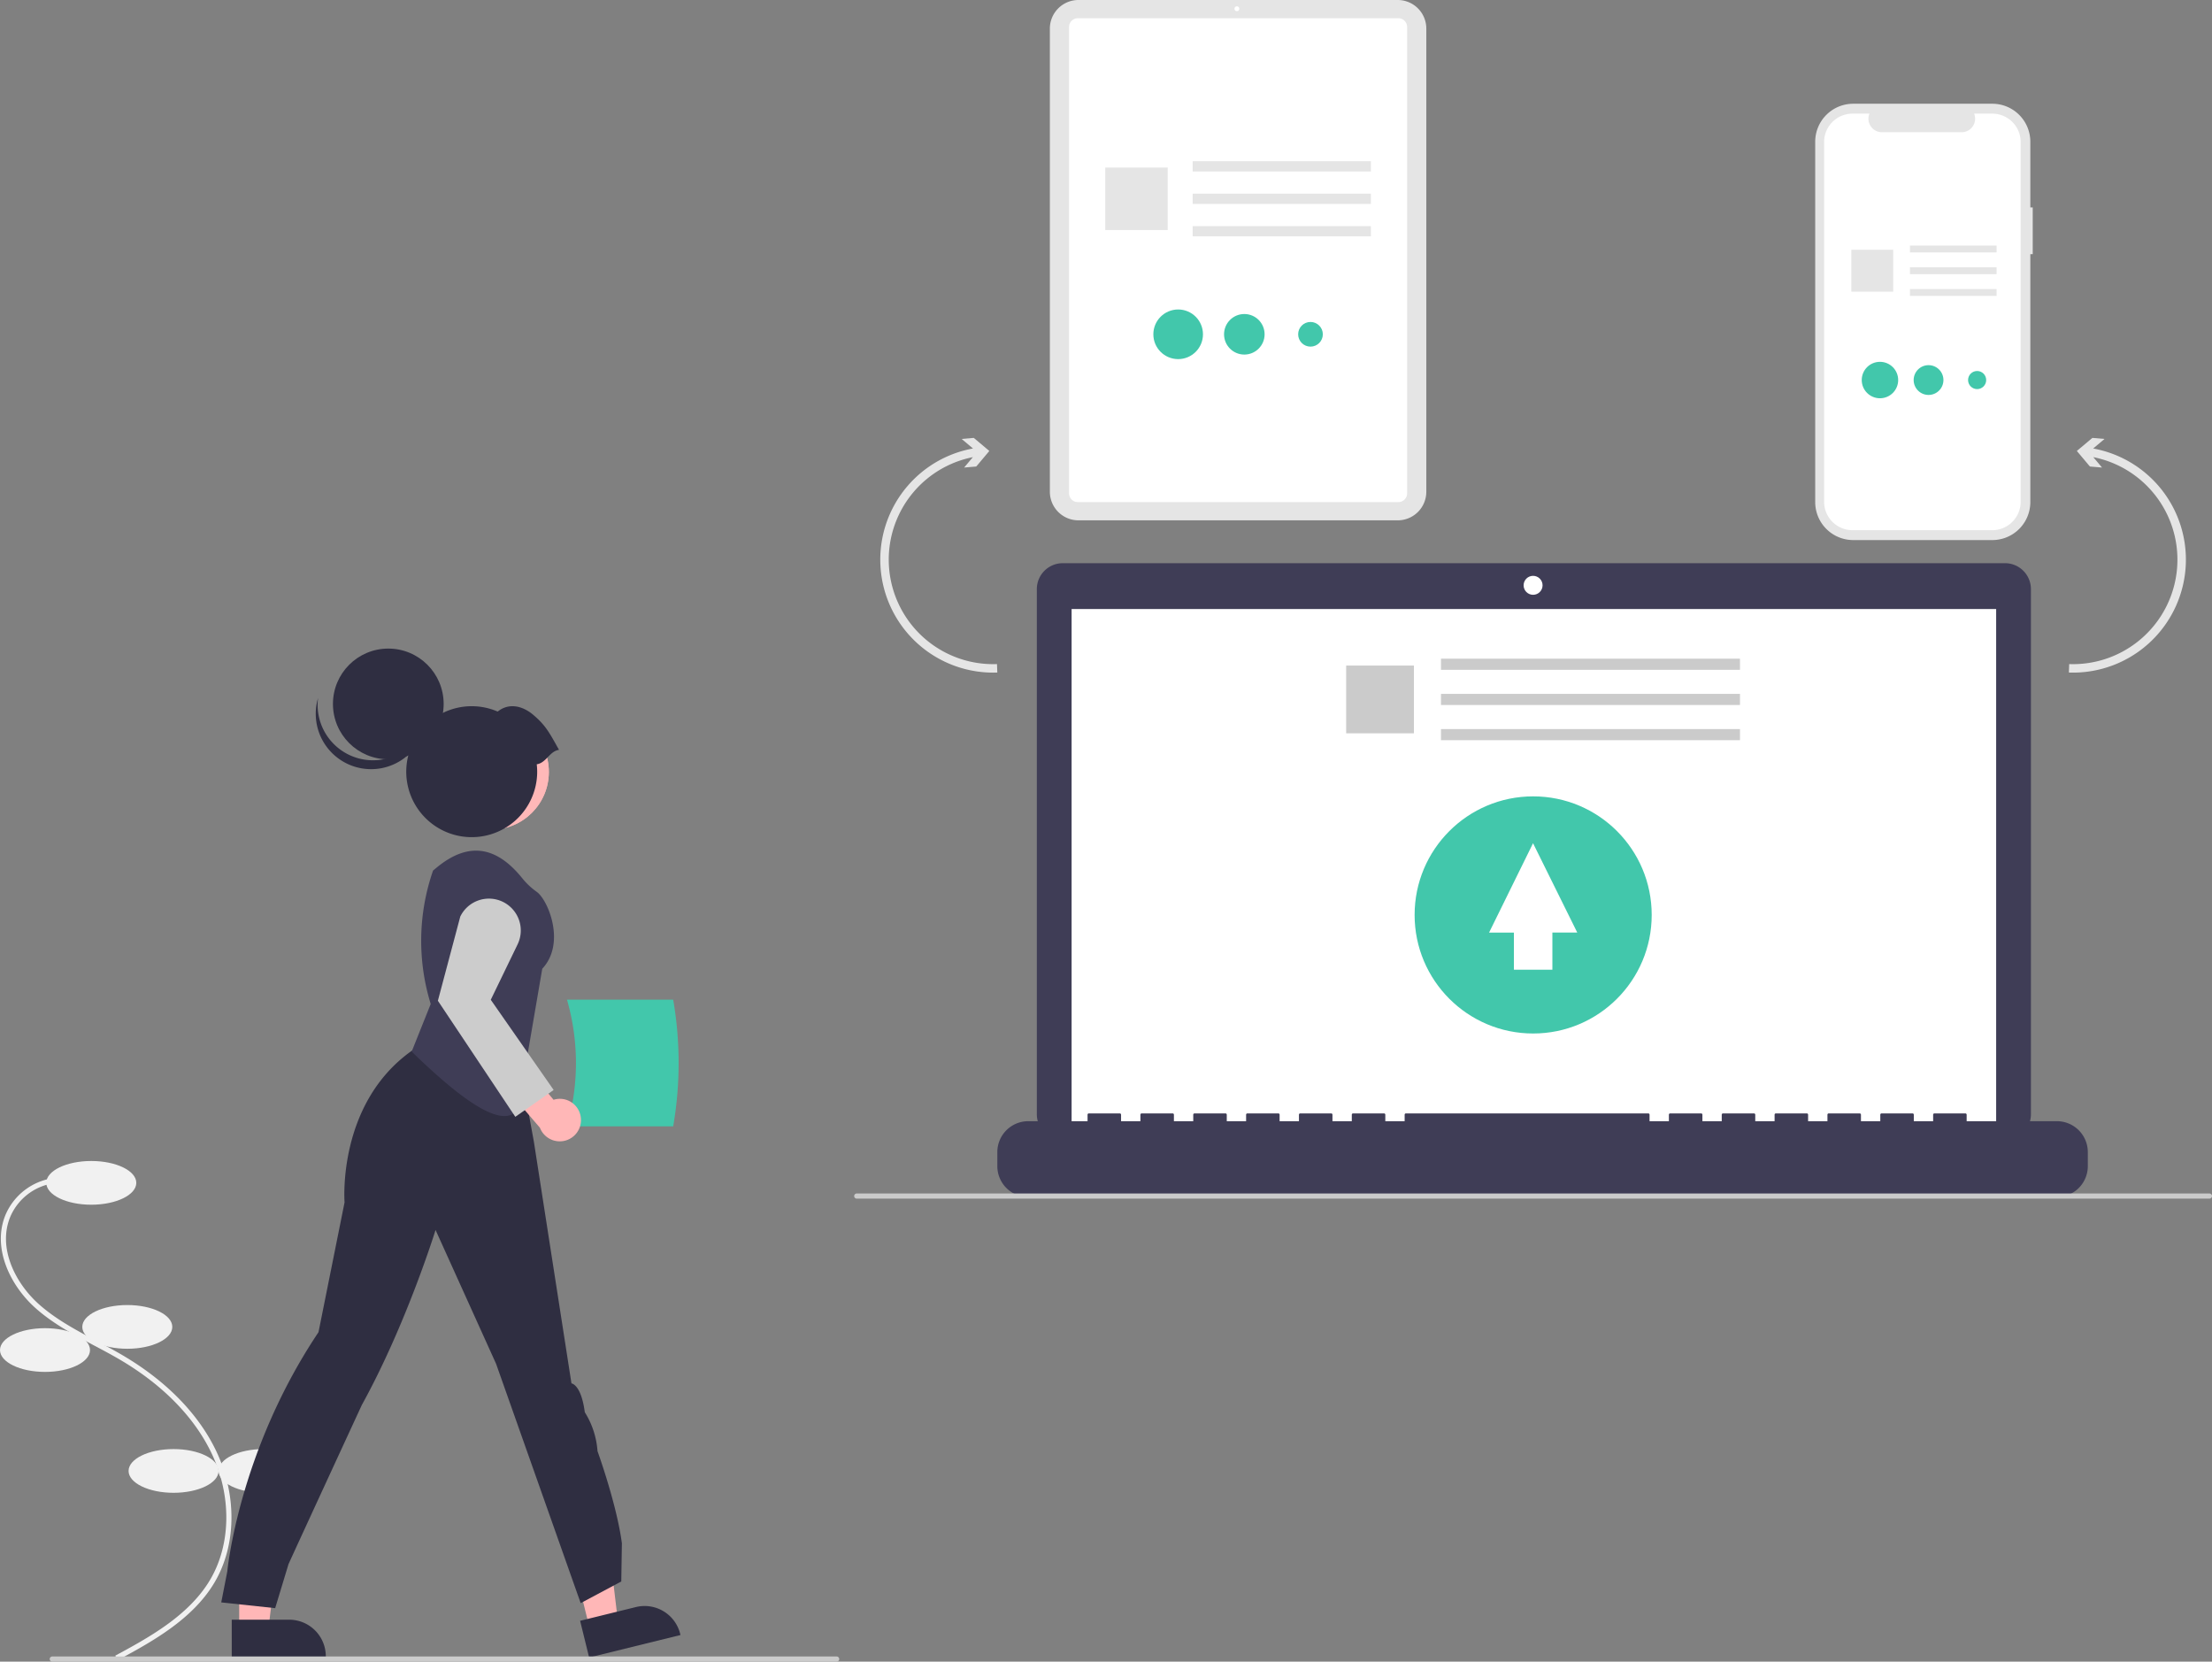 <svg xmlns="http://www.w3.org/2000/svg" data-name="Layer 1" width="860.151" height="646" viewBox="0 0 860.151 646" xmlns:xlink="http://www.w3.org/1999/xlink"><rect x="0" y="0" width="860.151" height="646" fill="#808080" stroke="none"/><path d="M215.704,772.438l-.951-1.759c12.753-6.897,28.626-15.481,36.916-29.567,8.172-13.886,8.356-32.743.479-49.211-6.704-14.016-19.018-26.572-35.611-36.313-3.273-1.921-6.709-3.742-10.031-5.503-8.031-4.256-16.336-8.658-23.184-14.903-9.432-8.601-16.568-23.035-11.249-35.891a23.856,23.856,0,0,1,20.677-14.467l.113,1.997a21.861,21.861,0,0,0-18.948,13.248c-4.943,11.947,1.839,25.505,10.754,33.636,6.661,6.074,14.852,10.415,22.773,14.613,3.342,1.771,6.797,3.603,10.108,5.546,16.938,9.943,29.526,22.798,36.403,37.174,8.16,17.061,7.946,36.637-.559,51.089C244.82,756.693,228.676,765.424,215.704,772.438Z" transform="translate(-169.924 -127)" fill="#f1f1f1"/><ellipse cx="35.5" cy="459.865" rx="17.5" ry="8.5" fill="#f1f1f1"/><ellipse cx="49.5" cy="515.865" rx="17.5" ry="8.5" fill="#f1f1f1"/><ellipse cx="17.5" cy="524.865" rx="17.5" ry="8.5" fill="#f1f1f1"/><ellipse cx="67.5" cy="571.865" rx="17.5" ry="8.5" fill="#f1f1f1"/><ellipse cx="102.5" cy="571.865" rx="17.5" ry="8.5" fill="#f1f1f1"/><path d="M390.395,564.899h41.304a144.464,144.464,0,0,0,0-49.247H390.395A88.611,88.611,0,0,1,390.395,564.899Z" transform="translate(-169.924 -127)" fill="#42c7ab"/><polygon points="93.008 633.403 104.35 633.403 109.746 589.655 93.006 589.656 93.008 633.403" fill="#ffb7b7"/><path d="M260.04,756.7l22.336-.001h.001a14.235,14.235,0,0,1,14.235,14.234v.463l-36.571.001Z" transform="translate(-169.924 -127)" fill="#2f2e41"/><polygon points="229.273 633.03 240.286 630.32 235.073 586.55 218.818 590.551 229.273 633.03" fill="#ffb7b7"/><path d="M395.503,757.126l21.689-5.338.001-0a14.235,14.235,0,0,1,17.223,10.421l.111.449-35.512,8.74Z" transform="translate(-169.924 -127)" fill="#2f2e41"/><path d="M255.958,749.972l2.356-12.055s4.337-46.545,35.462-92.997l10.131-50.461s-3.009-38.196,26.032-58.872l8.953-6.168,31.39,1.799,7.25,39.691,14.608,93.914s3.77.353,5.183,11.214a32.66,32.66,0,0,1,4.948,15.138s7.476,20.623,9.478,35.808l-.236,14.858-15.786,8.41-32.901-93.048-23.533-52.019s-11.326,36.651-28.675,68.049c0,0-23.762,51.431-28.509,61.88l-5.183,17.101Z" transform="translate(-169.924 -127)" fill="#2f2e41"/><circle cx="190.987" cy="300.115" r="22.436" fill="#ffb7b7"/><circle cx="190.987" cy="300.115" r="22.436" fill="#ffb8b8"/><path d="M330.004,535.826l7.407-18.501a83.21,83.21,0,0,1,.915-51.883l0,0,1.417-1.167c12.345-10.166,23.18-8.316,33.235,4.121l0,0a27.799,27.799,0,0,0,5.626,5.305c4.434,3.111,11.47,20.015,2.181,29.923l-7.431,43.349C374.136,570.907,356.769,561.895,330.004,535.826Z" transform="translate(-169.924 -127)" fill="#3f3d56"/><path d="M395.772,561.381a8.214,8.214,0,0,0-10.593-6.815l-12.025-14.414-10.542,5.171,17.267,20.118a8.259,8.259,0,0,0,15.893-4.059Z" transform="translate(-169.924 -127)" fill="#ffb7b7"/><path d="M370.305,561.192,340.197,516.065l8.706-32.721a12.385,12.385,0,0,1,22.287,10.813l-10.424,21.532,24.451,35.065Z" transform="translate(-169.924 -127)" fill="#ccc"/><circle cx="150.994" cy="273.676" r="21.525" fill="#2f2e41"/><path d="M302.352,418.5a21.526,21.526,0,0,0,33.24-11.302,21.526,21.526,0,1,1-41.99-8.827A21.518,21.518,0,0,0,302.352,418.5Z" transform="translate(-169.924 -127)" fill="#2f2e41"/><path d="M387.299,418.524c-3.758-6.727-5.196-9.538-10.041-13.628-4.285-3.618-9.555-4.68-13.806-1.252a25.457,25.457,0,1,0,15.36,23.367,25.668,25.668,0,0,0-.173-2.878C382.334,423.613,383.604,419.043,387.299,418.524Z" transform="translate(-169.924 -127)" fill="#2f2e41"/><path d="M495.256,773h-305a1,1,0,0,1,0-2h305a1,1,0,1,1,0,2Z" transform="translate(-169.924 -127)" fill="#cbcbcb"/><path d="M960.363,207.644h-.932V182.111a14.778,14.778,0,0,0-14.778-14.778h-54.095A14.778,14.778,0,0,0,875.78,182.111V322.187a14.778,14.778,0,0,0,14.778,14.778h54.095a14.778,14.778,0,0,0,14.778-14.778v-96.368h.932Z" transform="translate(-169.924 -127)" fill="#e5e5e5"/><path d="M944.633,171.178h-7.061a5.243,5.243,0,0,1-4.854,7.223H901.727a5.243,5.243,0,0,1-4.854-7.223h-6.595a11.036,11.036,0,0,0-11.036,11.036V322.084A11.036,11.036,0,0,0,890.277,333.12h54.355a11.036,11.036,0,0,0,11.036-11.036h0V182.214A11.036,11.036,0,0,0,944.633,171.178Z" transform="translate(-169.924 -127)" fill="#fff"/><rect x="742.69" y="95.46" width="33.701" height="2.67" fill="#e5e5e5"/><rect x="742.69" y="103.916" width="33.701" height="2.67" fill="#e5e5e5"/><rect x="742.69" y="112.371" width="33.701" height="2.67" fill="#e5e5e5"/><rect x="719.903" y="97.111" width="16.281" height="16.281" fill="#e5e5e5"/><circle cx="731.035" cy="147.753" r="7.085" fill="#42c7ab"/><circle cx="749.928" cy="147.753" r="5.789" fill="#42c7ab"/><circle cx="768.821" cy="147.753" r="3.522" fill="#42c7ab"/><path d="M713.453,329.293H589.273a11.114,11.114,0,0,1-11.102-11.102V138.102A11.114,11.114,0,0,1,589.273,127H713.453a11.114,11.114,0,0,1,11.102,11.102V318.191A11.114,11.114,0,0,1,713.453,329.293Z" transform="translate(-169.924 -127)" fill="#e5e5e5"/><path d="M713.672,322.209H589.054a3.426,3.426,0,0,1-3.422-3.422v-181.282a3.426,3.426,0,0,1,3.422-3.422H713.672a3.426,3.426,0,0,1,3.422,3.422v181.282A3.426,3.426,0,0,1,713.672,322.209Z" transform="translate(-169.924 -127)" fill="#fff"/><circle cx="480.966" cy="3.4" r="0.944" fill="#fff"/><rect x="463.776" y="62.68" width="69.311" height="3.982" fill="#e5e5e5"/><rect x="463.776" y="75.291" width="69.311" height="3.982" fill="#e5e5e5"/><rect x="463.776" y="87.902" width="69.311" height="3.982" fill="#e5e5e5"/><rect x="429.79" y="65.141" width="24.282" height="24.282" fill="#e5e5e5"/><circle cx="458.136" cy="129.965" r="9.648" fill="#42c7ab"/><circle cx="483.864" cy="129.965" r="7.884" fill="#42c7ab"/><circle cx="509.593" cy="129.965" r="4.797" fill="#42c7ab"/><path d="M949.577,345.953H583.188a10.085,10.085,0,0,0-10.085,10.085v204.145a10.085,10.085,0,0,0,10.085,10.085H949.577a10.085,10.085,0,0,0,10.085-10.085v-204.145a10.085,10.085,0,0,0-10.085-10.085Z" transform="translate(-169.924 -127)" fill="#3f3d56"/><rect x="416.7" y="236.775" width="359.517" height="202.805" fill="#fff"/><circle cx="596.151" cy="227.557" r="3.687" fill="#fff"/><path d="M969.756,562.892H934.67v-2.528a.501.501,0,0,0-.501-.501H922.139a.501.501,0,0,0-.501.501v2.528h-7.518v-2.528a.501.501,0,0,0-.501-.501H901.588a.501.501,0,0,0-.501.501h0v2.528h-7.519v-2.528a.501.501,0,0,0-.501-.501H881.037a.501.501,0,0,0-.501.501h0v2.528h-7.519v-2.528a.501.501,0,0,0-.501-.501H860.487a.501.501,0,0,0-.501.501v2.528h-7.519v-2.528a.501.501,0,0,0-.501-.501H839.936a.501.501,0,0,0-.501.501h0v2.528h-7.519v-2.528a.501.501,0,0,0-.501-.501H819.385a.501.501,0,0,0-.501.501h0v2.528h-7.519v-2.528a.501.501,0,0,0-.501-.501H716.632a.501.501,0,0,0-.501.501h0v2.528h-7.519v-2.528a.501.501,0,0,0-.501-.501H696.081a.501.501,0,0,0-.501.501h0v2.528h-7.519v-2.528a.501.501,0,0,0-.501-.501H675.53a.501.501,0,0,0-.501.501h0v2.528h-7.519v-2.528a.501.501,0,0,0-.501-.501H654.98a.501.501,0,0,0-.501.501h0v2.528H646.96v-2.528a.501.501,0,0,0-.501-.501H634.429a.501.501,0,0,0-.501.501h0v2.528H626.409v-2.528a.501.501,0,0,0-.501-.501H613.878a.501.501,0,0,0-.501.501v2.528h-7.519v-2.528a.501.501,0,0,0-.501-.501H593.328a.501.501,0,0,0-.501.501h0v2.528H569.77A12.03,12.03,0,0,0,557.74,574.922v5.44a12.03,12.03,0,0,0,12.03,12.03H969.756a12.03,12.03,0,0,0,12.03-12.03V574.922A12.03,12.03,0,0,0,969.756,562.892Z" transform="translate(-169.924 -127)" fill="#3f3d56"/><rect x="560.338" y="256.085" width="116.259" height="4.32" fill="#cbcbcb"/><rect x="560.338" y="269.765" width="116.259" height="4.32" fill="#cbcbcb"/><rect x="560.338" y="283.445" width="116.259" height="4.32" fill="#cbcbcb"/><rect x="523.471" y="258.755" width="26.34" height="26.34" fill="#cbcbcb"/><circle cx="596.178" cy="355.703" r="46.095" fill="#42c7ab"/><polygon points="588.694 362.58 579.029 362.58 596.133 327.821 613.327 362.548 603.654 362.548 603.654 376.999 588.694 376.999 588.694 362.58" fill="#fff"/><path d="M522.777,316.017a43.788,43.788,0,0,1,25.505-14.655l-4.415-3.709,4.722-.409,6.043,5.079-5.079,6.043-4.722.409,3.403-4.047a40.629,40.629,0,0,0,9.379,80.453l.118,3.29a43.926,43.926,0,0,1-34.954-72.455Z" transform="translate(-169.924 -127)" fill="#e5e5e5"/><path d="M1019.896,346.153A43.926,43.926,0,0,1,974.42,388.471l.118-3.29a40.629,40.629,0,0,0,9.379-80.453l3.403,4.047-4.722-.409-5.079-6.043,6.043-5.079,4.722.409-4.415,3.709a43.921,43.921,0,0,1,36.027,44.792Z" transform="translate(-169.924 -127)" fill="#e5e5e5"/><path d="M1029.076,593h-526a1,1,0,0,1,0-2h526a1,1,0,0,1,0,2Z" transform="translate(-169.924 -127)" fill="#cbcbcb"/></svg>